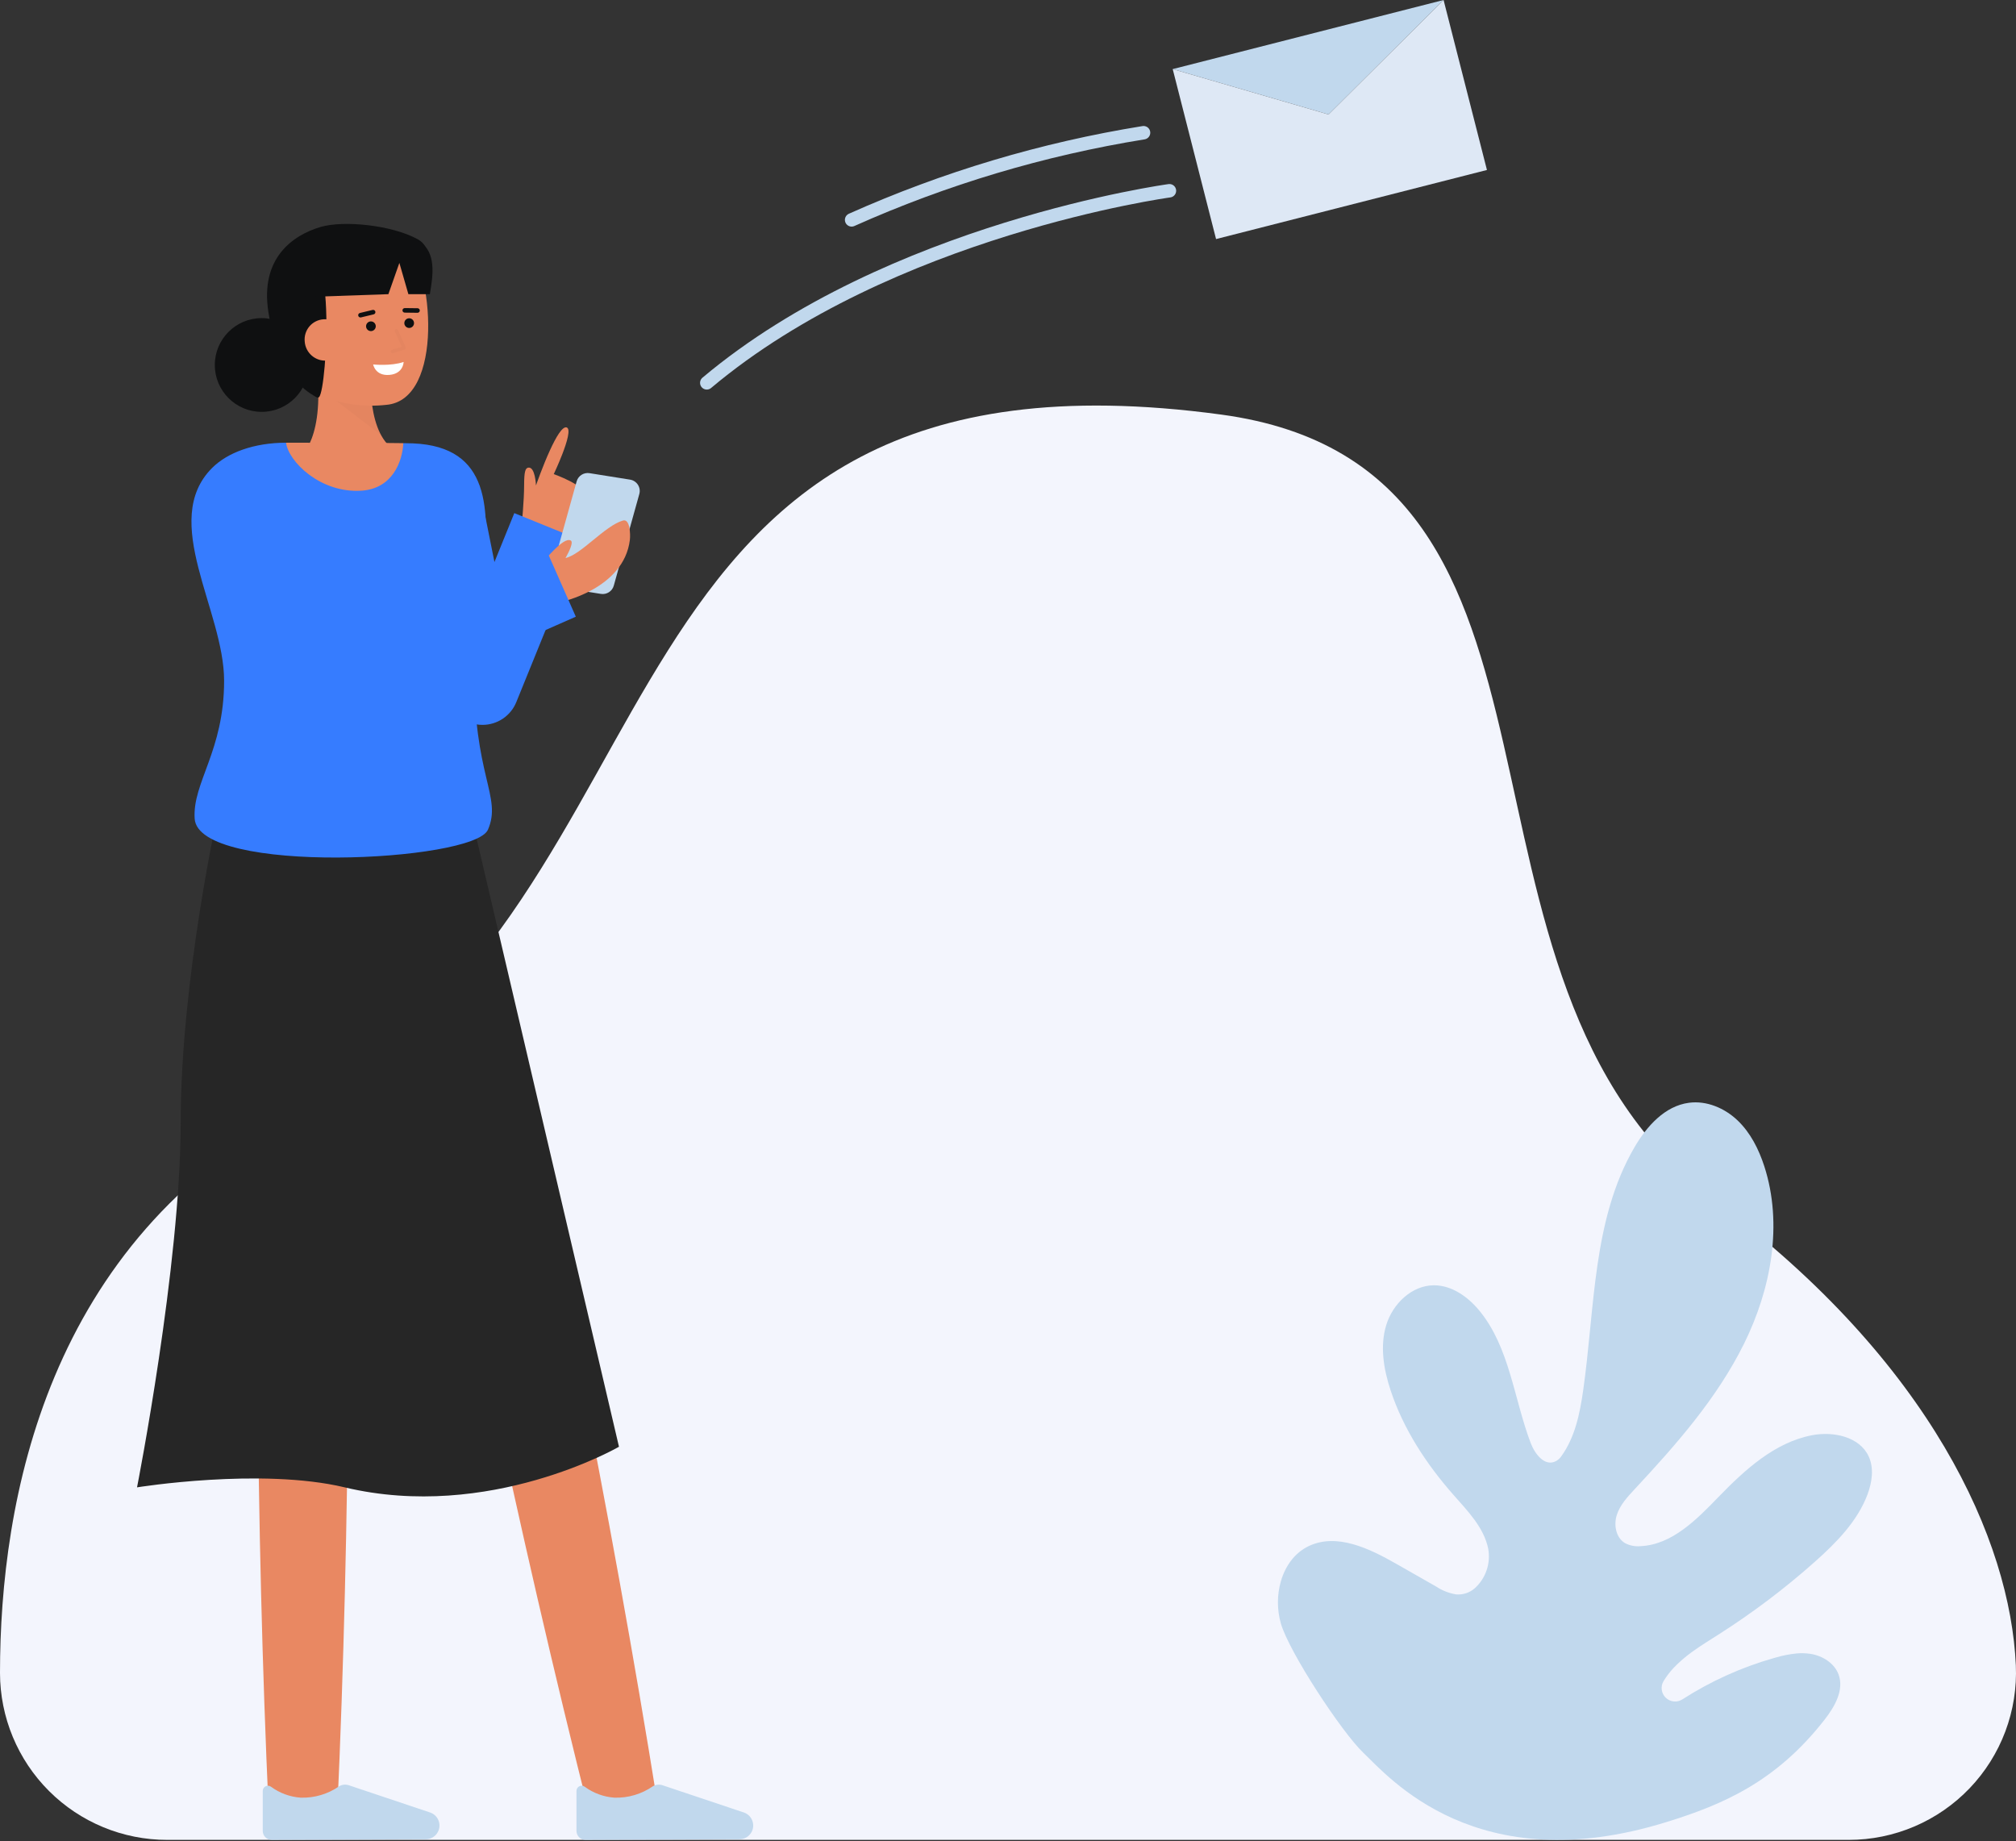<svg width="150" height="137" viewBox="0 0 150 137" fill="none" xmlns="http://www.w3.org/2000/svg">
<rect x="0" y="0" width="150" height="137" fill="#333333" stroke="none"/>
<g clip-path="url(#clip0_42:3767)">
<path d="M137.559 136.897C139.239 136.897 140.902 136.556 142.447 135.896C143.992 135.236 145.387 134.27 146.549 133.056C147.71 131.842 148.614 130.405 149.205 128.832C149.796 127.26 150.062 125.584 149.988 123.905C149.578 114.648 143.695 101.381 127.659 89.398C105.409 72.773 120.079 34.811 90.871 30.848C42.863 24.332 51.945 66.943 22.302 82.479C3.432 92.368 0.001 111.717 0 124.475C0.003 127.772 1.315 130.933 3.648 133.262C5.981 135.591 9.143 136.899 12.44 136.897H137.559Z" fill="#F3F5FD"/>
<path d="M123.984 135.573C128.112 134.294 132.116 132.623 135.763 127.945C136.512 126.986 137.216 125.758 136.806 124.611C136.497 123.747 135.604 123.194 134.696 123.053C134.358 123.004 134.015 122.994 133.675 123.025C133.673 123.025 133.672 123.025 133.671 123.025C133.148 123.078 132.631 123.18 132.127 123.328L131.983 123.369C129.575 124.053 127.281 125.089 125.175 126.444C124.984 126.565 124.758 126.619 124.533 126.595C124.308 126.572 124.097 126.473 123.935 126.315C123.773 126.157 123.67 125.949 123.641 125.724C123.613 125.5 123.661 125.272 123.779 125.079C123.994 124.728 124.244 124.4 124.526 124.1C124.941 123.666 125.395 123.272 125.883 122.922C126.532 122.449 127.224 122.026 127.902 121.594C130.42 119.99 132.806 118.187 135.037 116.202C136.629 114.784 138.186 113.21 138.943 111.216C139.291 110.299 139.449 109.242 139.034 108.353C138.35 106.893 136.411 106.485 134.825 106.788C132.048 107.32 129.829 109.356 127.861 111.385C126.229 113.072 124.4 114.939 122.056 115.043C121.656 115.08 121.254 115 120.9 114.811C120.231 114.406 120.059 113.466 120.298 112.722C120.536 111.978 121.088 111.381 121.62 110.81C124.715 107.49 127.76 104.036 129.77 99.968C131.779 95.899 132.67 91.097 131.273 86.778C130.864 85.515 130.248 84.287 129.289 83.369C128.329 82.451 126.983 81.876 125.666 82.052C123.871 82.288 122.52 83.803 121.61 85.367C118.484 90.734 118.675 97.309 117.795 103.457C117.548 105.177 117.19 106.943 116.165 108.359C116.071 108.495 115.948 108.61 115.806 108.695C114.962 109.183 114.205 108.198 113.888 107.362C112.638 104.056 112.325 100.274 110.087 97.537C109.233 96.495 108.023 95.624 106.677 95.633C105.031 95.644 103.623 97.018 103.143 98.592C102.662 100.166 102.95 101.876 103.464 103.438C104.419 106.336 106.13 108.939 108.146 111.228C109.209 112.436 110.412 113.656 110.73 115.232C110.828 115.768 110.787 116.32 110.611 116.835C110.436 117.351 110.131 117.813 109.727 118.177C109.538 118.342 109.318 118.467 109.08 118.545C108.842 118.623 108.59 118.652 108.341 118.631C107.804 118.542 107.293 118.34 106.841 118.038C106.644 117.926 106.445 117.812 106.246 117.7C105.46 117.251 104.673 116.803 103.887 116.355C101.887 115.214 99.473 114.049 97.39 115.031C96.326 115.533 95.631 116.52 95.304 117.654C95.01 118.682 95.01 119.771 95.304 120.8C95.924 122.938 99.834 128.889 101.447 130.424C103.331 132.217 109.863 139.95 123.984 135.573Z" fill="#C1D8ED"/>
<path d="M35.925 68.221C40.893 90.108 45.391 112.142 48.941 134.306L43.951 135.332C38.465 113.567 33.901 91.546 29.826 69.475L35.925 68.221Z" fill="#E98862"/>
<path d="M25.655 69.577C26.111 91.32 26.078 113.112 25.09 134.841H19.995C19.006 113.113 18.974 91.32 19.429 69.577H25.655Z" fill="#E98862"/>
<path d="M31.681 136.85C31.822 136.849 31.961 136.82 32.09 136.763C32.218 136.706 32.334 136.623 32.429 136.52C32.524 136.416 32.597 136.294 32.643 136.162C32.689 136.029 32.707 135.888 32.696 135.748C32.681 135.553 32.611 135.367 32.493 135.211C32.376 135.056 32.217 134.937 32.034 134.869L25.947 132.83C25.829 132.791 25.704 132.778 25.581 132.792C25.457 132.805 25.338 132.846 25.232 132.91C24.395 133.49 23.394 133.787 22.376 133.756C21.583 133.7 20.822 133.422 20.18 132.954C20.123 132.908 20.055 132.878 19.982 132.869C19.91 132.86 19.836 132.872 19.77 132.904C19.704 132.935 19.648 132.984 19.61 133.046C19.571 133.108 19.55 133.18 19.55 133.253V136.229C19.55 136.317 19.568 136.404 19.601 136.485C19.635 136.566 19.684 136.64 19.747 136.702C19.809 136.764 19.883 136.813 19.964 136.846C20.045 136.879 20.132 136.896 20.22 136.896L31.681 136.85Z" fill="#C1D8ED"/>
<path d="M55.024 136.85C55.164 136.849 55.303 136.82 55.432 136.763C55.561 136.706 55.676 136.623 55.771 136.52C55.867 136.417 55.94 136.295 55.986 136.162C56.032 136.029 56.05 135.888 56.039 135.748V135.748C56.023 135.553 55.953 135.367 55.836 135.212C55.719 135.056 55.559 134.937 55.377 134.869L49.29 132.83C49.172 132.791 49.047 132.778 48.923 132.792C48.8 132.805 48.681 132.846 48.575 132.91C47.738 133.49 46.737 133.787 45.719 133.756C44.926 133.7 44.165 133.422 43.522 132.954C43.466 132.908 43.397 132.878 43.325 132.869C43.252 132.861 43.179 132.872 43.113 132.904C43.047 132.935 42.991 132.985 42.952 133.046C42.913 133.108 42.892 133.18 42.893 133.253V136.229C42.893 136.317 42.91 136.404 42.944 136.485C42.977 136.566 43.027 136.64 43.089 136.702C43.151 136.764 43.225 136.813 43.306 136.846C43.387 136.879 43.474 136.896 43.562 136.896L55.024 136.85Z" fill="#C1D8ED"/>
<path d="M16.273 60.191C16.273 60.191 13.444 72.859 13.444 83.513C13.444 94.167 10.196 110.667 10.196 110.667C10.196 110.667 19.402 109.178 25.647 110.667C36.407 113.232 46.055 107.646 46.055 107.646L35.218 61.359L16.273 60.191Z" fill="#262626"/>
<path d="M22.13 34.159C22.13 34.159 24.055 33.138 23.625 27.895L27.604 27.157C27.604 27.157 27.155 31.858 29.17 33.351L22.13 34.159Z" fill="#E98862"/>
<g opacity="0.15">
<path opacity="0.15" d="M28.354 32.368L25.049 29.84L27.645 29.813C27.72 30.701 27.961 31.568 28.354 32.368V32.368Z" fill="black"/>
</g>
<path d="M21.367 25.861C21.642 27.452 22.51 28.959 23.914 29.472C25.443 30.079 27.098 30.303 28.734 30.124C33.09 29.767 32.228 19.864 30.16 17.939C28.093 16.015 22.025 17.234 21.287 20.452C20.905 22.116 21.105 24.347 21.367 25.861Z" fill="#E98862"/>
<path d="M27.598 24.636C27.797 24.636 27.959 24.474 27.959 24.275C27.959 24.076 27.797 23.914 27.598 23.914C27.399 23.914 27.237 24.076 27.237 24.275C27.237 24.474 27.399 24.636 27.598 24.636Z" fill="#0F1011"/>
<path d="M30.445 24.402C30.644 24.402 30.806 24.241 30.806 24.042C30.806 23.842 30.644 23.681 30.445 23.681C30.246 23.681 30.084 23.842 30.084 24.042C30.084 24.241 30.246 24.402 30.445 24.402Z" fill="#0F1011"/>
<path d="M31.07 23.273H31.068L30.112 23.261C30.067 23.26 30.024 23.242 29.993 23.209C29.961 23.177 29.944 23.134 29.945 23.089C29.947 23.045 29.966 23.003 29.998 22.972C30.03 22.941 30.072 22.923 30.116 22.922L31.072 22.934C31.116 22.936 31.158 22.954 31.188 22.986C31.218 23.018 31.235 23.06 31.235 23.104C31.234 23.148 31.217 23.19 31.186 23.221C31.156 23.253 31.114 23.271 31.07 23.273V23.273Z" fill="#0F1011"/>
<path d="M26.82 23.621C26.779 23.621 26.739 23.606 26.708 23.578C26.677 23.551 26.657 23.513 26.652 23.472C26.647 23.43 26.658 23.389 26.681 23.355C26.705 23.321 26.741 23.297 26.781 23.287L27.723 23.06C27.767 23.049 27.813 23.057 27.852 23.08C27.89 23.104 27.918 23.142 27.928 23.185C27.939 23.229 27.931 23.275 27.908 23.314C27.884 23.352 27.846 23.379 27.803 23.39L26.86 23.616C26.847 23.62 26.834 23.621 26.82 23.621V23.621Z" fill="#0F1011"/>
<path d="M23.858 29.283C23.776 29.547 23.718 29.662 23.48 29.521C22.544 28.965 20.688 27.756 19.971 23.225C19.328 19.166 21.833 17.491 23.831 16.893C25.553 16.378 29.137 16.742 31.071 17.794C32.506 18.574 31.456 20.666 31.456 20.666C30.738 20.699 30.895 18.793 29.201 18.793C27.891 18.793 26.737 20.732 25.511 20.783C24.388 20.83 24.158 21.514 24.198 21.952C24.438 24.613 24.151 28.347 23.858 29.283Z" fill="#0F1011"/>
<path d="M25.721 25.158C25.74 25.36 25.719 25.563 25.659 25.757C25.599 25.951 25.502 26.13 25.371 26.286C25.241 26.441 25.082 26.569 24.902 26.663C24.721 26.756 24.525 26.812 24.323 26.829C24.121 26.845 23.917 26.822 23.725 26.759C23.532 26.696 23.354 26.596 23.2 26.463C23.046 26.331 22.921 26.169 22.83 25.988C22.739 25.807 22.686 25.609 22.672 25.407C22.652 25.206 22.673 25.003 22.733 24.811C22.793 24.618 22.891 24.439 23.022 24.285C23.152 24.131 23.313 24.005 23.493 23.915C23.673 23.824 23.87 23.77 24.071 23.757C25.162 23.723 25.652 24.316 25.721 25.158Z" fill="#E98862"/>
<g opacity="0.15">
<path opacity="0.15" d="M29.2 26.277C29.212 26.277 29.224 26.275 29.236 26.271L30.105 26.004C30.122 25.999 30.138 25.99 30.151 25.979C30.164 25.967 30.175 25.953 30.182 25.936C30.189 25.92 30.193 25.903 30.193 25.885C30.193 25.868 30.189 25.85 30.182 25.834L29.611 24.562C29.604 24.547 29.595 24.534 29.583 24.522C29.571 24.511 29.557 24.502 29.542 24.496C29.526 24.49 29.51 24.487 29.493 24.488C29.477 24.488 29.461 24.492 29.446 24.498C29.431 24.505 29.417 24.515 29.406 24.527C29.395 24.539 29.386 24.553 29.38 24.569C29.374 24.584 29.372 24.6 29.372 24.617C29.373 24.633 29.377 24.649 29.384 24.664L29.897 25.808L29.163 26.033C29.135 26.042 29.11 26.061 29.095 26.086C29.079 26.111 29.072 26.141 29.077 26.171C29.081 26.2 29.096 26.227 29.119 26.247C29.141 26.266 29.17 26.277 29.2 26.277V26.277Z" fill="black"/>
</g>
<path d="M27.765 27.117C27.765 27.117 29.097 27.257 30.031 26.931C30.031 26.931 30.024 27.808 28.97 27.895C27.916 27.981 27.765 27.117 27.765 27.117Z" fill="white"/>
<path d="M31.189 17.929C32.48 18.793 32.226 20.45 31.984 21.888H30.386L29.715 19.562L28.898 21.888L22.667 22.104L23.418 19.013" fill="#0F1011"/>
<path d="M19.471 30.645C21.398 30.645 22.959 29.083 22.959 27.157C22.959 25.231 21.398 23.669 19.471 23.669C17.545 23.669 15.983 25.231 15.983 27.157C15.983 29.083 17.545 30.645 19.471 30.645Z" fill="#0F1011"/>
<path d="M41.821 40.655C41.821 40.655 43.685 37.693 43.609 36.891C43.532 36.089 41.202 35.277 41.202 35.277C41.202 35.277 41.539 34.568 41.84 33.789C42.186 32.891 42.484 31.9 42.159 31.802C41.845 31.707 41.37 32.522 40.934 33.47C40.374 34.687 39.879 36.122 39.879 36.122C39.879 36.122 39.828 34.705 39.304 34.795C39.089 34.832 38.998 35.088 38.997 36.104C38.997 37.261 38.816 39.066 38.816 39.066L41.821 40.655Z" fill="#E98862"/>
<path d="M35.901 53.934C36.441 53.934 36.969 53.773 37.417 53.471C37.865 53.169 38.213 52.741 38.416 52.24L43.297 40.221L38.267 38.178L36.789 41.818L35.629 36.021L30.305 37.086L33.24 51.752C33.354 52.325 33.65 52.845 34.084 53.236C34.517 53.627 35.066 53.868 35.647 53.923C35.731 53.929 35.816 53.934 35.901 53.934Z" fill="#367CFF"/>
<path d="M44.712 44.189L41.694 43.707C41.575 43.688 41.462 43.644 41.361 43.578C41.261 43.513 41.175 43.426 41.11 43.325C41.045 43.224 41.002 43.111 40.984 42.992C40.966 42.873 40.974 42.752 41.006 42.636L42.905 35.819C42.961 35.617 43.09 35.443 43.267 35.33C43.443 35.217 43.655 35.173 43.862 35.206L46.88 35.687C46.999 35.706 47.112 35.75 47.213 35.816C47.313 35.882 47.399 35.968 47.464 36.069C47.529 36.17 47.572 36.284 47.59 36.403C47.608 36.521 47.6 36.642 47.568 36.758L45.669 43.575C45.613 43.777 45.484 43.951 45.308 44.064C45.131 44.177 44.919 44.222 44.712 44.189Z" fill="#C1D8ED"/>
<path d="M39.851 42.402L41.631 44.818C41.631 44.818 46.416 43.859 46.865 40.172C46.917 39.749 46.872 38.573 46.346 38.731C44.977 39.142 43.272 41.243 42.077 41.523C42.35 41.034 42.683 40.344 42.468 40.218C41.904 39.887 40.386 41.888 39.851 42.402Z" fill="#E98862"/>
<path d="M15.784 34.816C16.922 33.678 18.887 32.943 21.282 32.94C21.462 34.337 29.944 34.342 30.008 32.973C30.332 32.978 30.584 32.983 30.741 32.99C36.498 33.239 36.481 37.878 35.914 43.006L40.651 40.917L42.843 45.885L35.303 49.21C35.299 49.359 35.295 49.509 35.293 49.658C35.196 57.742 37.38 59.266 36.304 61.736C35.261 64.134 14.758 65.13 14.484 60.912C14.31 58.227 16.675 55.884 16.675 50.652C16.675 45.42 11.861 38.738 15.784 34.816Z" fill="#367CFF"/>
<path d="M30.008 32.973C29.943 34.342 29.199 36.357 26.9 36.509C23.837 36.711 21.461 34.337 21.282 32.94H21.29C24.305 32.94 28.25 32.945 30.008 32.973Z" fill="#E98862"/>
<path d="M107.409 0L98.849 8.516L87.255 5.141L107.409 0Z" fill="#C1D8ED"/>
<path d="M107.409 0L110.636 12.647L90.481 17.788L87.255 5.141L98.849 8.516L107.409 0Z" fill="#DEE8F5"/>
<path d="M87.011 14.193C87.011 14.193 66.23 17.021 52.588 28.485" stroke="#C1D8ED" stroke-linecap="round" stroke-linejoin="round"/>
<path d="M85.085 9.875C77.594 11.083 70.292 13.263 63.365 16.36" stroke="#C1D8ED" stroke-linecap="round" stroke-linejoin="round"/>
</g>
<defs>
<clipPath id="clip0_42:3767">
<rect width="150" height="136.897" fill="white"/>
</clipPath>
</defs>
</svg>
